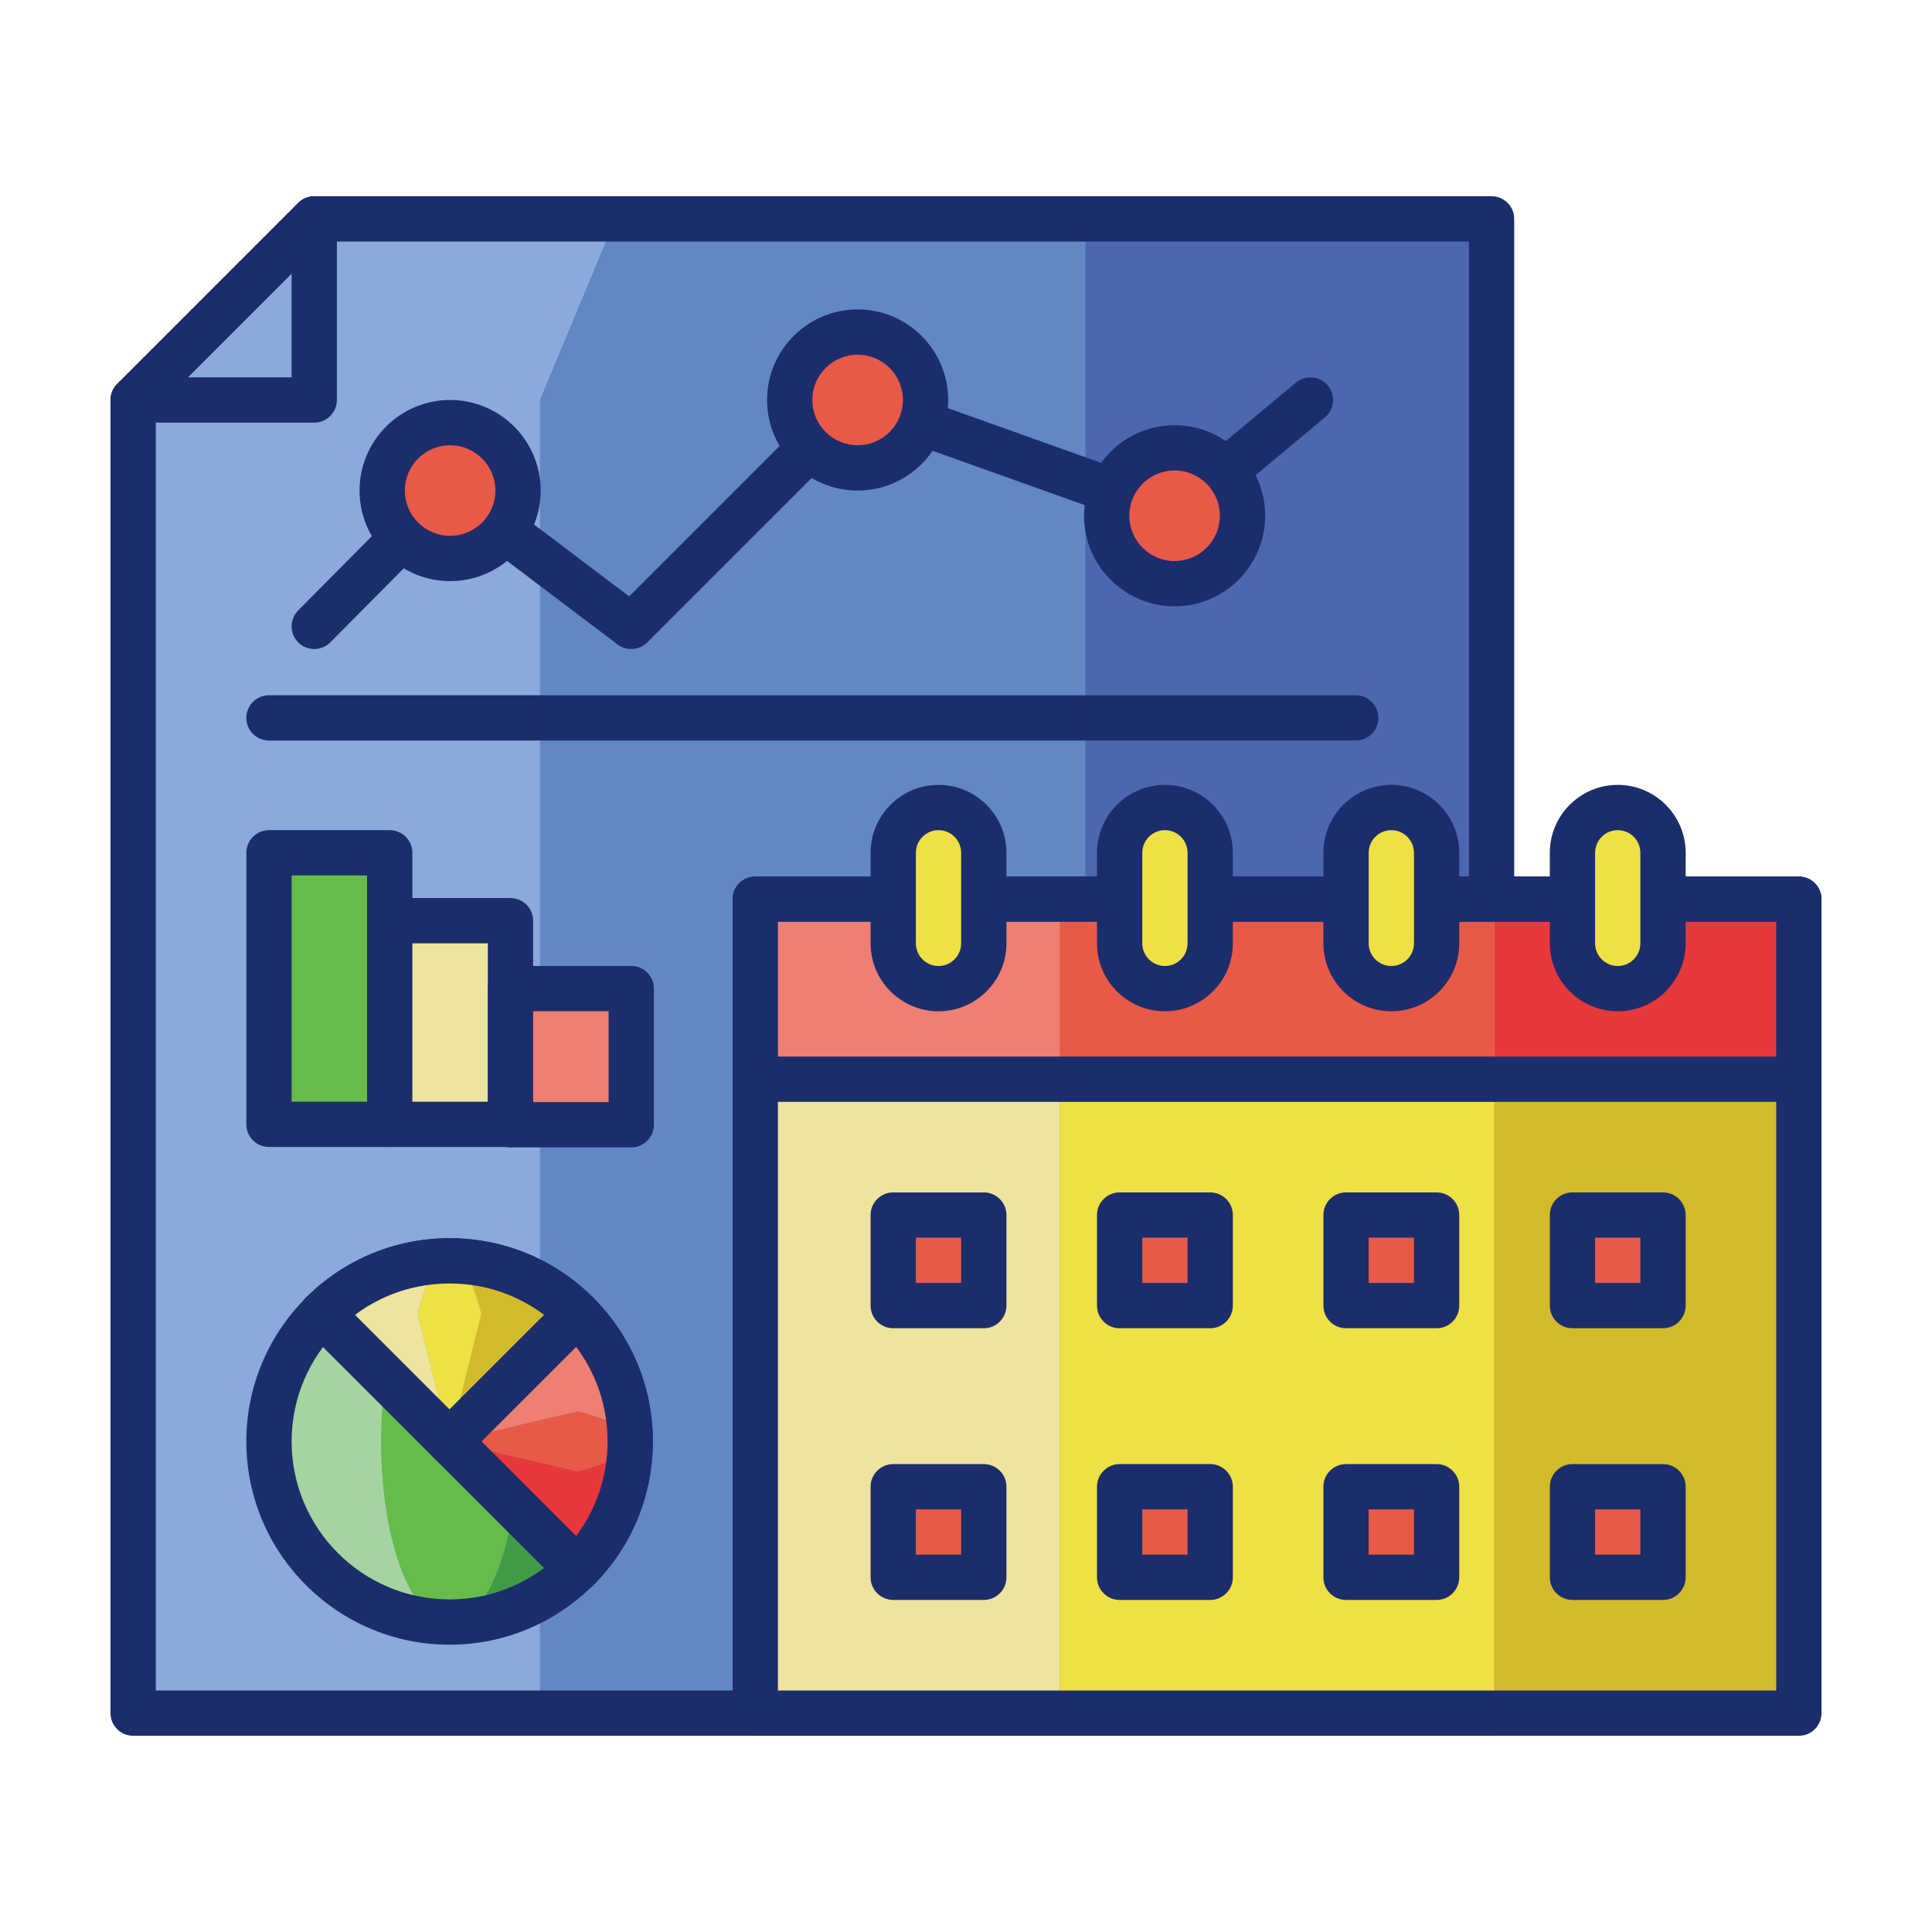 <svg id="Layer_1" enable-background="new 0 0 256 256" height="512" viewBox="0 0 256 256" width="512" xmlns="http://www.w3.org/2000/svg"><path d="m81.5 29h-39.859l-24 24v174h53.859v-174z" fill="#89aadb"/><path d="m143.782 29h53.859v198h-53.859z" fill="#4b67b0"/><path d="m81.5 29-10 24v174h72.282v-198z" fill="#6287c5"/><path d="m197.642 230h-180c-1.657 0-3-1.343-3-3v-174c0-.796.316-1.559.879-2.121l24-24c.562-.563 1.325-.879 2.121-.879h156c1.657 0 3 1.343 3 3v198c0 1.657-1.343 3-3 3zm-177-6h174v-192h-151.758l-22.242 22.243z" fill="#1c2d6b"/><path d="m83.641 86c-.634 0-1.27-.2-1.809-.607l-21.908-16.561-16.154 16.281c-1.168 1.175-3.067 1.183-4.243.016s-1.184-3.066-.017-4.243l18.002-18.143c1.059-1.065 2.74-1.186 3.939-.28l21.916 16.567 28.152-28.153c.82-.821 2.041-1.093 3.13-.704l40.388 14.424 16.682-13.903c1.273-1.061 3.165-.888 4.226.384 1.061 1.273.889 3.165-.384 4.226l-17.998 15c-.817.679-1.933.877-2.93.521l-40.213-14.361-28.657 28.657c-.581.582-1.35.879-2.122.879z" fill="#1c2d6b"/><path d="m100.079 119.147h40.332v107.852h-40.332z" fill="#ede49d"/><path d="m198.027 119.147h40.332v107.852h-40.332z" fill="#d3ba2a"/><path d="m140.41 119.147h57.617v107.852h-57.617z" fill="#eee045"/><path d="m238.358 230h-138.28c-1.657 0-3-1.343-3-3v-107.853c0-1.657 1.343-3 3-3h138.28c1.657 0 3 1.343 3 3v107.853c0 1.656-1.342 3-3 3zm-135.28-6h132.28v-101.853h-132.28z" fill="#1c2d6b"/><path d="m100.079 119.147h40.332v23.852h-40.332z" fill="#ef7f72"/><path d="m198.027 119.147h40.332v23.852h-40.332z" fill="#e8383b"/><path d="m140.41 119.147h57.617v23.852h-57.617z" fill="#e95947"/><path d="m238.358 146h-138.28c-1.657 0-3-1.343-3-3v-23.852c0-1.657 1.343-3 3-3h138.28c1.657 0 3 1.343 3 3v23.852c0 1.656-1.342 3-3 3zm-135.28-6h132.28v-17.852h-132.28z" fill="#1c2d6b"/><g fill="#e95947"><path d="m208.359 160.999h12v12h-12z"/><path d="m178.359 160.999h12v12h-12z"/><path d="m148.359 160.999h12v12h-12z"/><path d="m118.359 160.999h12v12h-12z"/><path d="m148.359 196.999h12v12h-12z"/><path d="m178.359 196.999h12v12h-12z"/><path d="m208.359 196.999h12v12h-12z"/></g><path d="m190.358 212h-12c-1.657 0-3-1.343-3-3v-12c0-1.657 1.343-3 3-3h12c1.657 0 3 1.343 3 3v12c0 1.656-1.342 3-3 3zm-9-6h6v-6h-6z" fill="#1c2d6b"/><path d="m220.358 212h-12c-1.657 0-3-1.343-3-3v-12c0-1.657 1.343-3 3-3h12c1.657 0 3 1.343 3 3v12c0 1.656-1.342 3-3 3zm-9-6h6v-6h-6z" fill="#1c2d6b"/><path d="m118.359 196.999h12v12h-12z" fill="#e95947"/><path d="m220.358 176h-12c-1.657 0-3-1.343-3-3v-12c0-1.657 1.343-3 3-3h12c1.657 0 3 1.343 3 3v12c0 1.656-1.342 3-3 3zm-9-6h6v-6h-6z" fill="#1c2d6b"/><path d="m190.358 176h-12c-1.657 0-3-1.343-3-3v-12c0-1.657 1.343-3 3-3h12c1.657 0 3 1.343 3 3v12c0 1.656-1.342 3-3 3zm-9-6h6v-6h-6z" fill="#1c2d6b"/><path d="m160.358 176h-12c-1.657 0-3-1.343-3-3v-12c0-1.657 1.343-3 3-3h12c1.657 0 3 1.343 3 3v12c0 1.656-1.342 3-3 3zm-9-6h6v-6h-6z" fill="#1c2d6b"/><path d="m130.358 176h-12c-1.657 0-3-1.343-3-3v-12c0-1.657 1.343-3 3-3h12c1.657 0 3 1.343 3 3v12c0 1.656-1.342 3-3 3zm-9-6h6v-6h-6z" fill="#1c2d6b"/><path d="m160.358 212h-12c-1.657 0-3-1.343-3-3v-12c0-1.657 1.343-3 3-3h12c1.657 0 3 1.343 3 3v12c0 1.656-1.342 3-3 3zm-9-6h6v-6h-6z" fill="#1c2d6b"/><path d="m130.358 212h-12c-1.657 0-3-1.343-3-3v-12c0-1.657 1.343-3 3-3h12c1.657 0 3 1.343 3 3v12c0 1.656-1.342 3-3 3zm-9-6h6v-6h-6z" fill="#1c2d6b"/><path d="m214.359 130.999c-3.314 0-6-2.686-6-6v-12c0-3.314 2.686-6 6-6 3.314 0 6 2.686 6 6v12c0 3.314-2.686 6-6 6z" fill="#eee045"/><path d="m184.359 130.999c-3.314 0-6-2.686-6-6v-12c0-3.314 2.686-6 6-6 3.314 0 6 2.686 6 6v12c0 3.314-2.686 6-6 6z" fill="#eee045"/><path d="m154.359 130.999c-3.314 0-6-2.686-6-6v-12c0-3.314 2.686-6 6-6 3.314 0 6 2.686 6 6v12c0 3.314-2.686 6-6 6z" fill="#eee045"/><path d="m124.359 130.999c-3.314 0-6-2.686-6-6v-12c0-3.314 2.686-6 6-6 3.314 0 6 2.686 6 6v12c0 3.314-2.686 6-6 6z" fill="#eee045"/><path d="m214.358 134c-4.963 0-9-4.038-9-9v-12c0-4.962 4.037-9 9-9s9 4.038 9 9v12c0 4.962-4.037 9-9 9zm0-24c-1.654 0-3 1.346-3 3v12c0 1.654 1.346 3 3 3s3-1.346 3-3v-12c0-1.655-1.345-3-3-3z" fill="#1c2d6b"/><path d="m184.358 134c-4.963 0-9-4.038-9-9v-12c0-4.962 4.037-9 9-9s9 4.038 9 9v12c0 4.962-4.037 9-9 9zm0-24c-1.654 0-3 1.346-3 3v12c0 1.654 1.346 3 3 3s3-1.346 3-3v-12c0-1.655-1.345-3-3-3z" fill="#1c2d6b"/><path d="m154.358 134c-4.963 0-9-4.038-9-9v-12c0-4.962 4.037-9 9-9s9 4.038 9 9v12c0 4.962-4.037 9-9 9zm0-24c-1.654 0-3 1.346-3 3v12c0 1.654 1.346 3 3 3s3-1.346 3-3v-12c0-1.655-1.345-3-3-3z" fill="#1c2d6b"/><path d="m124.358 134c-4.963 0-9-4.038-9-9v-12c0-4.962 4.037-9 9-9s9 4.038 9 9v12c0 4.962-4.037 9-9 9zm0-24c-1.654 0-3 1.346-3 3v12c0 1.654 1.346 3 3 3s3-1.346 3-3v-12c0-1.655-1.345-3-3-3z" fill="#1c2d6b"/><path d="m179.642 98.126h-144c-1.657 0-3-1.343-3-3s1.343-3 3-3h144c1.657 0 3 1.343 3 3s-1.343 3-3 3z" fill="#1c2d6b"/><circle cx="59.641" cy="65" fill="#e95947" r="9"/><circle cx="113.641" cy="53" fill="#e95947" r="9"/><circle cx="155.641" cy="68.34" fill="#e95947" r="9"/><path d="m59.642 77c-6.617 0-12-5.383-12-12s5.383-12 12-12 12 5.383 12 12-5.383 12-12 12zm0-18c-3.309 0-6 2.691-6 6s2.691 6 6 6 6-2.691 6-6-2.692-6-6-6z" fill="#1c2d6b"/><path d="m113.641 65c-6.617 0-12-5.383-12-12s5.383-12 12-12 12 5.383 12 12-5.383 12-12 12zm0-18c-3.309 0-6 2.691-6 6s2.691 6 6 6 6-2.691 6-6-2.692-6-6-6z" fill="#1c2d6b"/><path d="m155.641 80.34c-6.617 0-12-5.383-12-12s5.383-12 12-12 12 5.383 12 12-5.383 12-12 12zm0-18c-3.309 0-6 2.691-6 6s2.691 6 6 6 6-2.691 6-6-2.692-6-6-6z" fill="#1c2d6b"/><path d="m35.641 113h16v35.982h-16z" fill="#65bc49"/><path d="m51.642 151.982h-16c-1.657 0-3-1.343-3-3v-35.982c0-1.657 1.343-3 3-3h16c1.657 0 3 1.343 3 3v35.982c0 1.657-1.343 3-3 3zm-13-6h10v-29.982h-10z" fill="#1c2d6b"/><path d="m51.641 121.995h16v26.986h-16z" fill="#ede49d"/><path d="m67.642 151.982h-16c-1.657 0-3-1.343-3-3v-26.986c0-1.657 1.343-3 3-3h16c1.657 0 3 1.343 3 3v26.986c0 1.657-1.343 3-3 3zm-13-6h10v-20.986h-10z" fill="#1c2d6b"/><path d="m67.641 130.991h16v18.046h-16z" fill="#ef7f72"/><path d="m83.642 152.037h-16c-1.657 0-3-1.343-3-3v-18.046c0-1.657 1.343-3 3-3h16c1.657 0 3 1.343 3 3v18.046c0 1.656-1.343 3-3 3zm-13-6h10v-12.046h-10z" fill="#1c2d6b"/><path d="m50.505 191c0-13.217 4.06-23.932 9.068-23.932-13.217 0-23.932 10.715-23.932 23.932s10.715 23.932 23.932 23.932c-5.008 0-9.068-10.715-9.068-23.932z" fill="#a4d4a0"/><path d="m59.573 167.068c5.008 0 9.068 10.715 9.068 23.932s-4.06 23.932-9.068 23.932c13.217 0 23.932-10.715 23.932-23.932s-10.715-23.932-23.932-23.932z" fill="#419b46"/><ellipse cx="59.573" cy="191" fill="#65bc49" rx="9.068" ry="23.932"/><path d="m59.573 217.932c-14.851 0-26.932-12.082-26.932-26.932s12.081-26.932 26.932-26.932 26.932 12.081 26.932 26.932-12.081 26.932-26.932 26.932zm0-47.864c-11.542 0-20.932 9.39-20.932 20.932s9.39 20.932 20.932 20.932 20.932-9.39 20.932-20.932-9.39-20.932-20.932-20.932z" fill="#1c2d6b"/><path d="m76.495 210.922c-.768 0-1.535-.293-2.121-.879l-33.845-33.845c-1.172-1.171-1.172-3.071 0-4.242 1.172-1.172 3.07-1.172 4.242 0l33.845 33.845c1.172 1.171 1.172 3.071 0 4.242-.586.586-1.353.879-2.121.879z" fill="#1c2d6b"/><path d="m55.364 174.078c1.077-4.331 2.565-7.009 4.209-7.009-6.609 0-12.592 2.679-16.922 7.009l16.922 16.922z" fill="#ede49d"/><path d="m59.573 167.068c1.644 0 3.132 2.679 4.209 7.009l-4.209 16.923 16.922-16.922c-4.33-4.331-10.313-7.01-16.922-7.01z" fill="#d3ba2a"/><path d="m63.782 174.078c-1.077-4.331-2.565-7.009-4.209-7.009s-3.132 2.679-4.209 7.009l4.209 16.922z" fill="#eee045"/><path d="m59.573 194c-.796 0-1.559-.316-2.121-.878l-16.923-16.922c-.562-.563-.879-1.326-.879-2.122 0-.795.316-1.559.879-2.121 5.086-5.087 11.85-7.888 19.044-7.888s13.958 2.801 19.043 7.888c1.172 1.171 1.172 3.071 0 4.242l-16.922 16.922c-.562.563-1.325.879-2.121.879zm-12.53-19.772 12.53 12.53 12.529-12.53c-3.597-2.7-7.95-4.159-12.529-4.159s-8.932 1.459-12.53 4.159z" fill="#1c2d6b"/><path d="m76.496 187.042c4.331 1.013 7.009 2.412 7.009 3.958 0-6.609-2.679-12.592-7.009-16.922l-16.923 16.922z" fill="#ef7f72"/><path d="m76.496 194.958-16.923-3.958 16.922 16.922c4.331-4.331 7.009-10.314 7.009-16.922.001 1.546-2.678 2.945-7.008 3.958z" fill="#e8383b"/><path d="m76.496 194.958c4.331-1.013 7.009-2.412 7.009-3.958s-2.679-2.945-7.009-3.958l-16.923 3.958z" fill="#e95947"/><path d="m76.495 210.922c-.768 0-1.535-.293-2.121-.879l-16.922-16.922c-1.172-1.171-1.172-3.071 0-4.242l16.922-16.922c1.172-1.172 3.07-1.171 4.242 0 5.087 5.086 7.889 11.85 7.889 19.044s-2.802 13.958-7.889 19.044c-.586.584-1.353.877-2.121.877zm-12.68-19.922 12.53 12.53c2.699-3.598 4.159-7.951 4.159-12.53s-1.46-8.932-4.159-12.53z" fill="#1c2d6b"/><path d="m41.64 55.999h-23.998c-1.213 0-2.308-.731-2.771-1.852-.465-1.121-.208-2.411.65-3.269l23.998-23.999c.856-.857 2.144-1.115 3.27-.65 1.121.464 1.852 1.558 1.852 2.771v23.999c-.001 1.656-1.344 3-3.001 3zm-16.756-6h13.756v-13.756z" fill="#1c2d6b"/></svg>